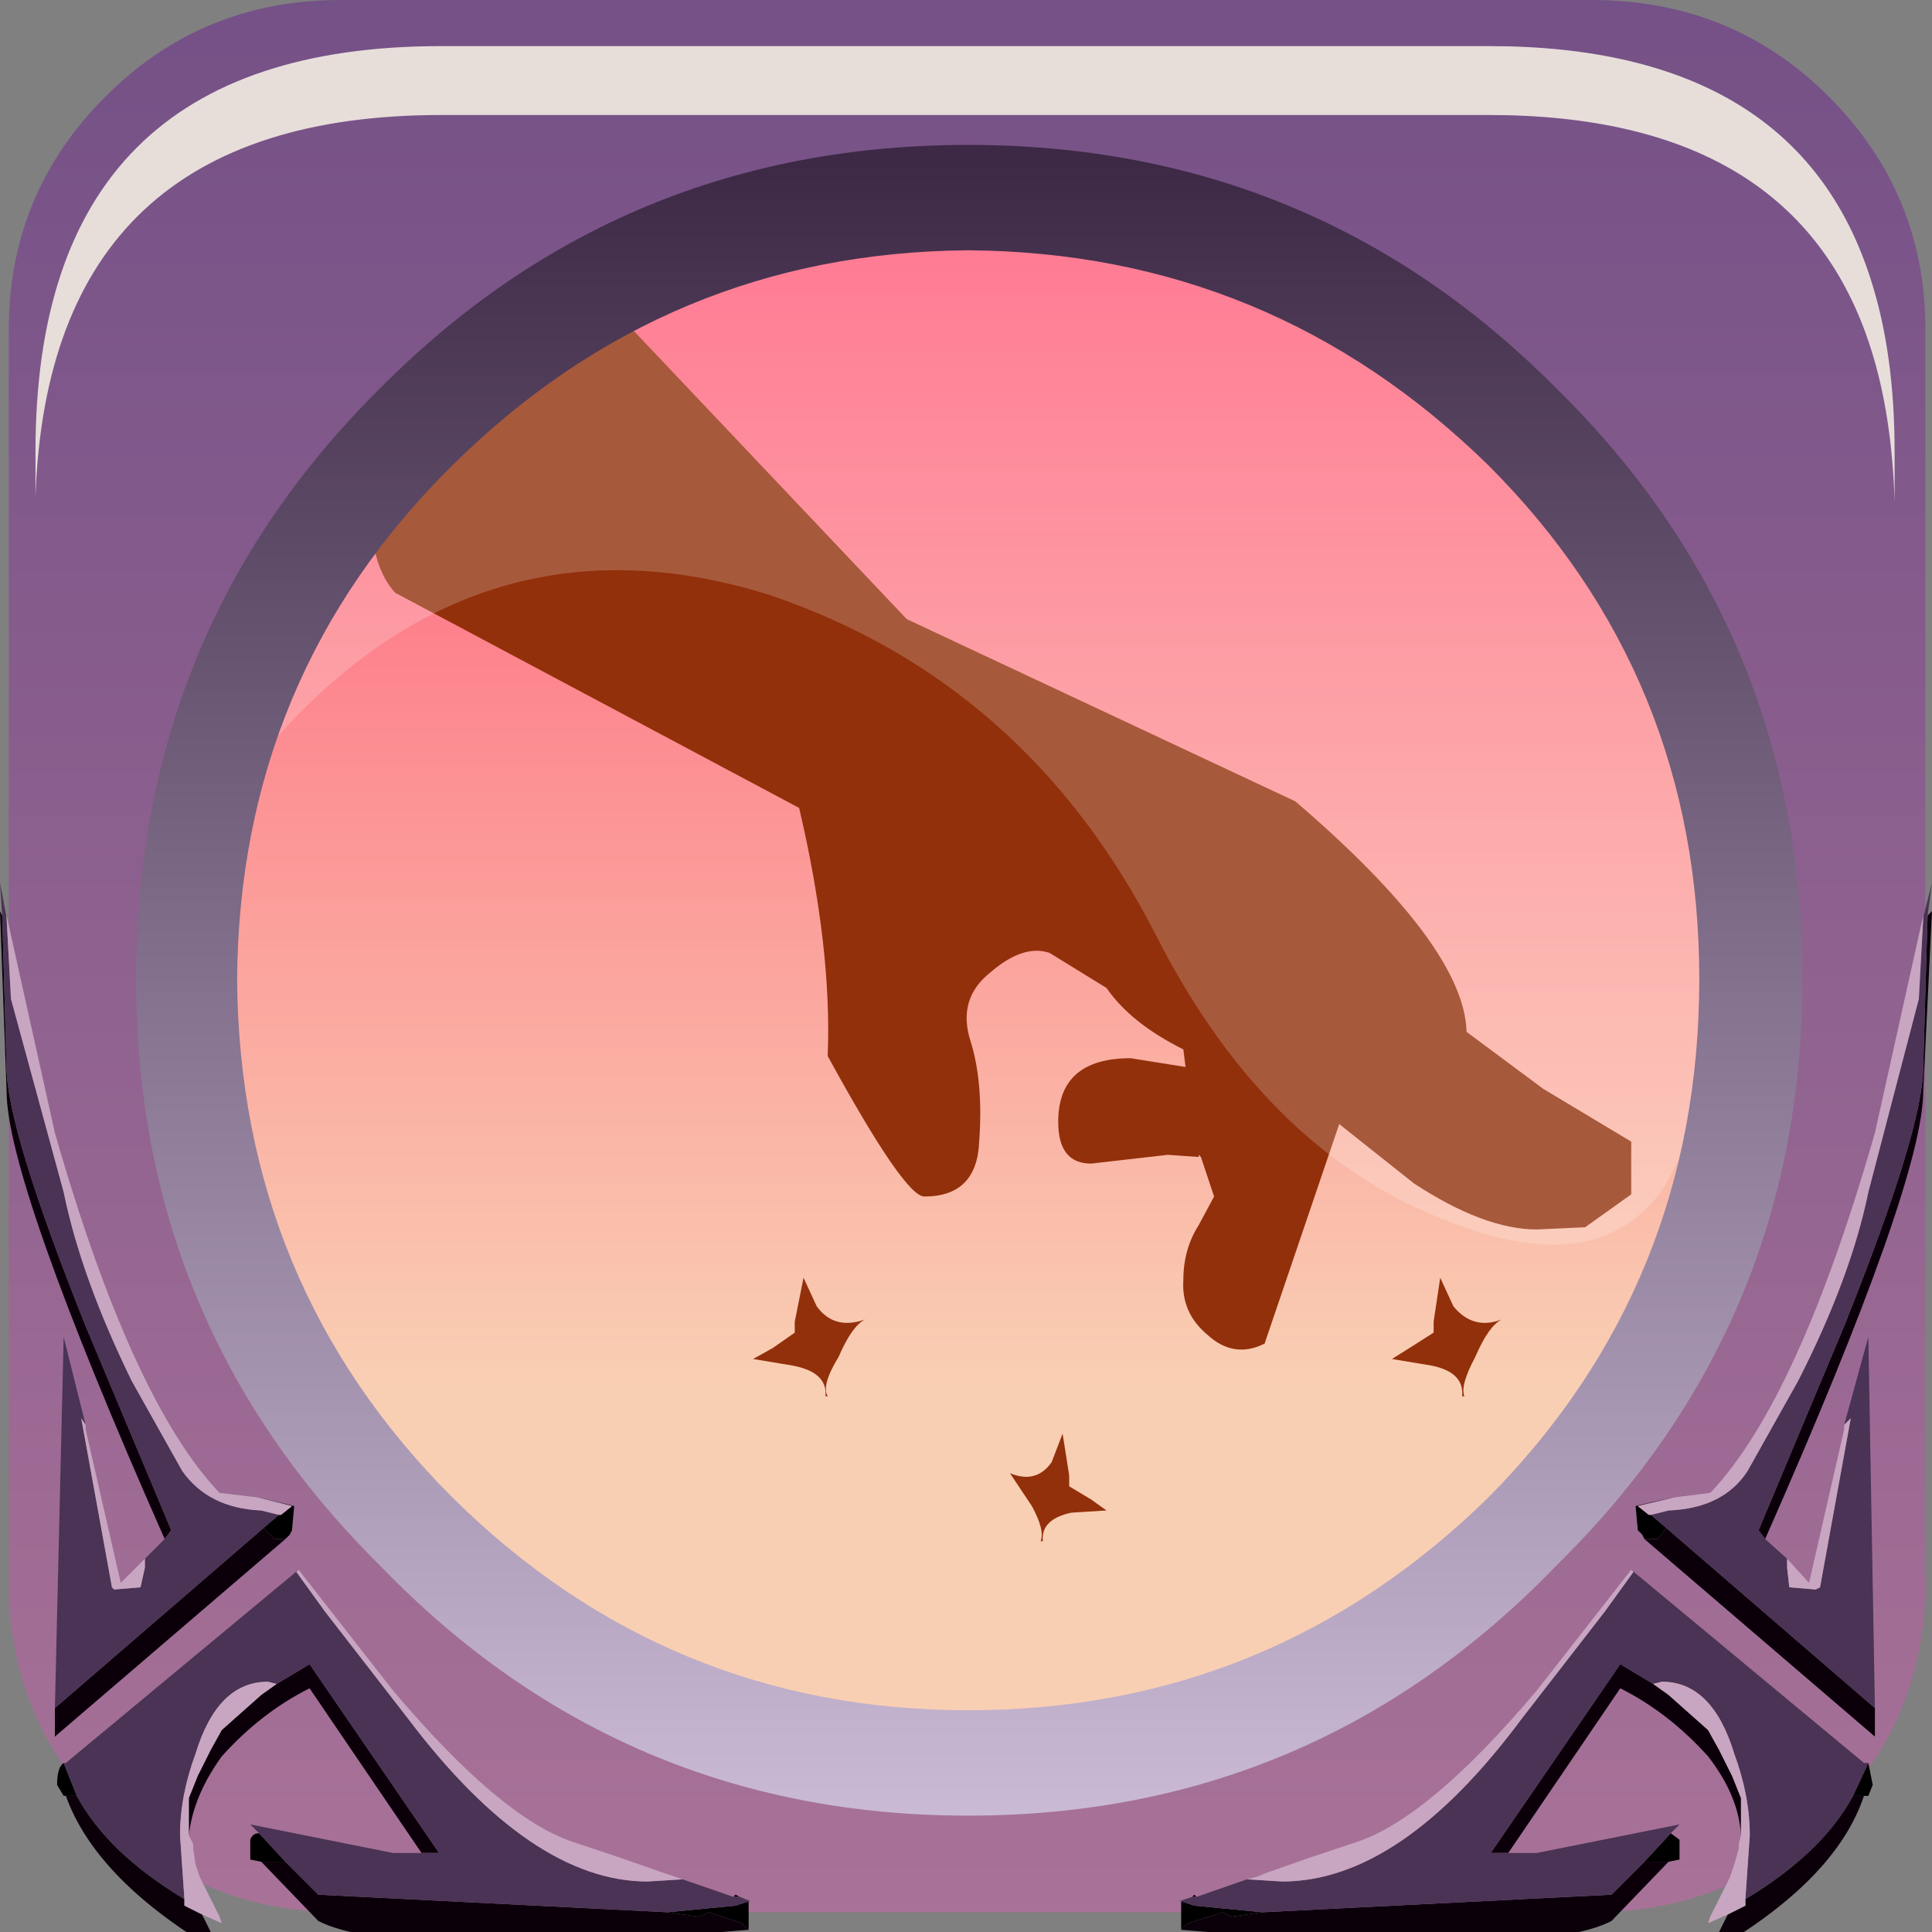 <?xml version="1.0" encoding="UTF-8" standalone="no"?>
<svg xmlns:xlink="http://www.w3.org/1999/xlink" height="44.0px" width="44.0px" xmlns="http://www.w3.org/2000/svg">
  <rect width="100%" height="100%" fill="#808080" stroke="none"/>
  <g transform="matrix(1.0, 0.0, 0.0, 1.0, 0.0, 0.0)">
    <use height="43.55" transform="matrix(1.0, 0.0, 0.0, 1.0, 0.2, 0.0)" width="43.65" xlink:href="#shape0"/>
    <use height="20.15" transform="matrix(1.159, 0.0, 0.0, 1.161, 6.2, 4.95)" width="28.2" xlink:href="#sprite0"/>
    <use height="41.2" transform="matrix(1.0, 0.0, 0.0, 1.0, 0.0, 3.3)" width="44.0" xlink:href="#shape2"/>
    <use height="8.6" transform="matrix(1.208, 0.0, 0.0, 1.207, 0.808, 1.05)" width="35.05" xlink:href="#sprite1"/>
  </g>
  <defs>
    <g id="shape0" transform="matrix(1.0, 0.0, 0.0, 1.0, -0.2, 0.0)">
      <path d="M36.25 0.0 Q39.45 0.0 41.65 2.2 43.85 4.4 43.85 7.5 L43.85 36.05 Q43.85 39.15 41.65 41.35 39.45 43.55 36.25 43.55 L7.75 43.55 Q4.6 43.55 2.4 41.35 0.2 39.15 0.2 36.05 L0.2 7.5 Q0.2 4.4 2.4 2.2 4.6 0.0 7.75 0.0 L36.25 0.0" fill="url(#gradient0)" fill-rule="evenodd" stroke="none"/>
      <path d="M22.0 4.6 Q29.3 4.6 34.45 9.7 39.6 14.85 39.6 22.15 39.6 29.45 34.45 34.55 29.3 39.7 22.0 39.7 14.75 39.7 9.65 34.55 4.45 29.45 4.45 22.15 4.45 14.85 9.65 9.7 14.75 4.6 22.0 4.6" fill="url(#gradient1)" fill-rule="evenodd" stroke="none"/>
      <path d="M27.65 27.25 L27.35 26.35 27.3 26.3 27.3 26.35 26.6 26.3 24.85 26.5 Q24.1 26.5 24.1 25.55 24.1 24.1 25.75 24.1 L27.0 24.3 26.95 23.9 Q25.75 23.3 25.2 22.5 L23.9 21.7 Q23.3 21.5 22.55 22.15 21.8 22.75 22.1 23.7 22.4 24.65 22.3 26.0 22.25 27.25 21.05 27.25 20.6 27.25 18.85 24.05 18.95 21.6 18.2 18.4 L9.0 13.5 Q8.45 12.9 8.45 11.65 8.45 9.3 9.65 8.05 11.0 6.65 13.5 6.55 L20.65 14.1 29.5 18.25 Q33.35 21.55 33.4 23.5 L35.15 24.8 37.15 26.0 37.15 27.2 36.1 27.95 35.0 28.0 Q33.8 28.0 32.2 26.95 L30.5 25.6 28.8 30.6 Q28.1 30.95 27.5 30.4 26.9 29.9 26.95 29.15 26.95 28.45 27.3 27.9 L27.65 27.25 M23.75 35.1 L23.7 35.1 Q23.8 34.85 23.5 34.3 L23.0 33.55 Q23.6 33.8 23.95 33.3 L24.2 32.65 24.35 33.6 24.35 33.85 24.85 34.15 25.2 34.4 24.4 34.45 Q23.7 34.6 23.75 35.1 M19.1 30.9 Q18.7 31.55 18.85 31.8 L18.8 31.8 Q18.85 31.25 18.05 31.1 L17.15 30.95 17.6 30.7 18.1 30.35 18.1 30.1 18.3 29.1 18.6 29.75 Q19.0 30.3 19.7 30.05 19.4 30.2 19.1 30.9 M31.7 30.95 L32.1 30.7 32.65 30.35 32.65 30.1 32.8 29.1 33.1 29.75 Q33.55 30.3 34.2 30.05 33.9 30.2 33.6 30.9 33.25 31.55 33.35 31.8 L33.3 31.8 Q33.35 31.25 32.6 31.1 L31.7 30.95" fill="#92300b" fill-rule="evenodd" stroke="none"/>
    </g>
    <linearGradient gradientTransform="matrix(0.0, -0.055, -0.055, 0.0, 22.0, 18.15)" gradientUnits="userSpaceOnUse" id="gradient0" spreadMethod="pad" x1="-819.2" x2="819.2">
      <stop offset="0.012" stop-color="#bf809f"/>
      <stop offset="1.0" stop-color="#543c7c"/>
    </linearGradient>
    <linearGradient gradientTransform="matrix(0.0, -0.016, -0.016, 0.0, 22.0, 18.75)" gradientUnits="userSpaceOnUse" id="gradient1" spreadMethod="pad" x1="-819.2" x2="819.2">
      <stop offset="0.012" stop-color="#f9cfb3"/>
      <stop offset="1.0" stop-color="#ff5b79"/>
    </linearGradient>
    <g id="sprite0" transform="matrix(1.0, 0.0, 0.0, 1.0, 0.0, 0.0)">
      <use height="20.15" transform="matrix(1.0, 0.0, 0.0, 1.0, 0.0, 0.0)" width="28.2" xlink:href="#shape1"/>
    </g>
    <g id="shape1" transform="matrix(1.0, 0.0, 0.0, 1.0, 0.0, 0.0)">
      <path d="M27.65 18.45 L27.4 18.95 Q26.2 20.8 23.4 19.8 19.6 18.5 17.35 14.05 14.8 9.1 9.75 7.4 4.1 5.65 0.0 10.3 1.0 6.85 3.7 4.15 7.2 0.65 11.9 0.05 L14.8 0.05 18.4 0.65 Q21.55 1.65 24.05 4.15 28.2 8.3 28.2 14.25 28.2 16.45 27.65 18.45" fill="#ffffff" fill-opacity="0.196" fill-rule="evenodd" stroke="none"/>
    </g>
    <g id="shape2" transform="matrix(1.0, 0.0, 0.0, 1.0, 0.0, -3.3)">
      <path d="M43.9 20.85 L44.0 20.75 43.8 24.85 Q43.8 26.9 40.2 35.05 L40.05 34.85 42.0 30.2 Q43.8 25.7 43.8 24.3 L43.9 20.85 M42.7 38.9 L42.7 39.55 37.45 35.05 37.75 35.05 37.95 34.8 42.7 38.9 M28.75 43.55 L36.7 43.15 37.45 42.4 38.0 42.4 36.7 43.75 Q34.95 44.65 26.9 43.95 L27.05 43.8 27.85 43.55 28.05 43.65 28.75 43.55 M34.35 42.2 L33.95 42.2 36.9 37.9 37.65 38.35 38.0 38.6 38.9 39.4 39.15 39.85 39.45 40.45 39.65 40.95 39.65 41.8 Q39.6 40.9 38.9 40.0 38.0 39.0 36.9 38.45 L34.35 42.2 M39.75 43.25 Q41.5 42.2 42.2 40.9 L42.45 40.9 Q41.8 42.85 38.9 44.5 L39.35 43.6 39.75 43.4 39.75 43.25 M6.5 35.05 L1.25 39.55 1.25 38.9 6.0 34.8 6.25 35.05 6.5 35.05 M3.75 35.05 Q0.15 26.9 0.15 24.85 L0.0 20.75 0.05 20.85 0.15 24.3 Q0.15 25.7 1.95 30.2 L3.9 34.85 3.75 35.05 M1.75 40.9 Q2.45 42.2 4.2 43.25 L4.2 43.4 4.6 43.6 5.05 44.5 Q2.2 42.85 1.5 40.9 L1.75 40.9 M6.3 38.35 L7.05 37.9 10.0 42.2 9.6 42.2 7.05 38.45 Q5.95 39.0 5.05 40.0 4.4 40.9 4.3 41.8 L4.3 40.95 4.5 40.45 4.8 39.85 5.05 39.4 5.95 38.6 6.3 38.35 M6.5 42.4 L7.25 43.15 15.2 43.55 15.9 43.65 16.15 43.55 16.9 43.8 17.05 43.95 Q9.0 44.65 7.25 43.75 L5.95 42.4 6.5 42.4" fill="#0b000a" fill-rule="evenodd" stroke="none"/>
      <path d="M37.45 35.05 L37.4 34.95 37.3 34.85 37.25 34.3 37.65 34.2 37.3 34.3 37.55 34.5 37.6 34.5 37.95 34.8 37.75 35.05 37.45 35.05 M27.25 43.2 L27.15 43.2 27.2 43.15 27.25 43.2 M26.9 43.3 L27.2 43.4 28.75 43.55 28.05 43.65 27.85 43.55 27.05 43.8 26.9 43.95 26.9 43.3 M37.45 42.4 L38.05 41.75 38.25 41.9 38.25 42.35 38.0 42.4 37.45 42.4 M42.2 40.9 L42.55 40.15 42.65 40.65 42.55 40.9 42.45 40.9 42.2 40.9 M6.3 34.2 L6.7 34.3 6.65 34.85 6.6 34.95 6.5 35.05 6.25 35.05 6.0 34.8 6.35 34.5 6.4 34.5 6.65 34.3 6.3 34.2 M1.45 40.15 L1.75 40.9 1.5 40.9 1.45 40.9 1.3 40.65 Q1.3 40.25 1.45 40.15 M5.9 41.75 L6.5 42.4 5.95 42.4 5.7 42.35 5.7 41.9 Q5.75 41.75 5.9 41.75 M15.2 43.55 L16.75 43.4 17.05 43.3 17.05 43.95 16.9 43.8 16.15 43.55 15.9 43.65 15.2 43.55 M16.85 43.2 L16.7 43.2 16.75 43.15 16.85 43.2" fill="#000000" fill-rule="evenodd" stroke="none"/>
      <path d="M40.2 35.05 L40.7 35.5 40.7 35.7 40.75 36.15 41.35 36.2 41.45 36.15 42.15 32.3 42.0 32.45 42.55 30.45 42.7 38.9 37.95 34.8 37.6 34.5 38.0 34.4 Q39.25 34.35 39.8 33.5 L40.95 31.45 Q42.15 29.1 42.55 27.15 L43.7 22.75 43.8 20.9 44.0 20.1 43.9 20.85 43.8 24.3 Q43.8 25.7 42.0 30.2 L40.05 34.85 40.2 35.05 M37.65 34.2 L38.15 34.1 37.3 34.3 37.65 34.2 M28.4 42.8 L29.2 42.85 Q31.9 42.85 34.65 39.15 L36.55 36.7 37.2 35.8 37.15 35.75 42.45 40.15 42.55 40.15 42.2 40.9 Q41.5 42.2 39.75 43.25 L39.85 41.8 Q39.85 40.9 39.5 39.95 39.0 38.3 37.85 38.3 L37.65 38.35 36.9 37.9 33.95 42.2 34.35 42.2 35.0 42.2 38.25 41.55 38.05 41.75 37.45 42.4 36.7 43.15 28.75 43.55 27.2 43.4 26.9 43.3 26.85 43.3 27.15 43.2 27.25 43.2 28.4 42.8 M0.05 20.85 L0.0 20.1 0.15 20.9 0.25 22.75 1.45 27.15 Q1.85 29.1 3.0 31.45 L4.15 33.5 Q4.75 34.35 5.95 34.4 L6.35 34.5 6.0 34.8 1.25 38.9 1.45 30.45 1.95 32.45 1.85 32.3 2.55 36.15 2.6 36.2 3.2 36.15 3.3 35.7 3.3 35.5 3.75 35.05 3.9 34.85 1.95 30.2 Q0.15 25.7 0.15 24.3 L0.05 20.85 M5.85 34.1 L6.3 34.2 6.65 34.3 5.85 34.1 M6.8 35.75 L6.75 35.8 7.4 36.7 9.3 39.15 Q12.1 42.85 14.75 42.85 L15.55 42.8 15.4 42.75 16.7 43.2 16.85 43.2 17.1 43.3 17.05 43.3 16.75 43.4 15.2 43.55 7.25 43.15 6.5 42.4 5.9 41.75 5.7 41.55 8.95 42.2 9.6 42.2 10.0 42.2 7.05 37.9 6.3 38.35 6.1 38.3 Q4.95 38.3 4.45 39.95 4.1 40.9 4.1 41.8 L4.2 43.25 Q2.45 42.2 1.75 40.9 L1.45 40.15 1.5 40.15 6.8 35.75" fill="#4a3355" fill-rule="evenodd" stroke="none"/>
      <path d="M40.7 35.5 L41.2 36.05 42.0 32.55 42.0 32.45 42.15 32.3 41.45 36.15 41.35 36.2 40.75 36.15 40.7 35.7 40.7 35.5 M38.15 34.1 L38.95 34.0 Q40.95 31.9 42.7 25.8 L43.8 20.85 43.8 20.9 43.7 22.75 42.55 27.15 Q42.15 29.1 40.95 31.45 L39.8 33.5 Q39.25 34.35 38.0 34.4 L37.6 34.5 37.55 34.5 37.3 34.3 38.15 34.1 M37.15 35.75 L37.2 35.8 36.55 36.7 34.65 39.15 Q31.9 42.85 29.2 42.85 L28.4 42.8 28.6 42.75 28.85 42.65 29.85 42.3 30.9 41.95 Q32.55 41.4 35.0 38.5 L37.15 35.75 M37.65 38.35 L37.85 38.3 Q39.0 38.3 39.5 39.95 39.85 40.9 39.85 41.8 L39.75 43.25 39.75 43.4 39.35 43.6 38.9 43.8 38.95 43.65 39.4 42.75 39.5 42.45 39.6 42.1 39.6 42.05 39.6 42.0 39.65 41.8 39.65 40.95 39.45 40.45 39.15 39.85 38.9 39.4 38.0 38.6 37.65 38.35 M0.15 20.9 L0.15 20.85 1.25 25.8 Q3.0 31.9 5.0 34.0 L5.85 34.1 6.65 34.3 6.4 34.5 6.35 34.5 5.95 34.4 Q4.75 34.35 4.15 33.5 L3.0 31.45 Q1.85 29.1 1.45 27.15 L0.25 22.75 0.15 20.9 M1.95 32.45 L1.95 32.55 2.75 36.05 3.3 35.5 3.3 35.7 3.2 36.15 2.6 36.2 2.55 36.15 1.85 32.3 1.95 32.45 M15.4 42.75 L15.55 42.8 14.75 42.85 Q12.1 42.85 9.3 39.15 L7.4 36.7 6.75 35.8 6.8 35.75 8.95 38.5 Q11.4 41.4 13.05 41.95 L14.1 42.3 15.1 42.65 15.4 42.75 M4.2 43.25 L4.1 41.8 Q4.1 40.9 4.45 39.95 4.95 38.3 6.1 38.3 L6.3 38.35 5.95 38.6 5.05 39.4 4.8 39.85 4.5 40.45 4.3 40.95 4.3 41.8 4.4 42.0 4.4 42.05 4.4 42.1 4.45 42.45 4.55 42.75 5.0 43.65 5.05 43.8 4.6 43.6 4.2 43.4 4.2 43.25" fill="#c8a6c1" fill-rule="evenodd" stroke="none"/>
      <path d="M41.05 22.3 Q41.05 30.15 35.45 35.65 29.95 41.35 22.05 41.35 14.15 41.35 8.65 35.65 3.1 30.15 3.1 22.3 3.1 14.35 8.65 8.85 14.15 3.3 22.05 3.3 29.95 3.3 35.45 8.85 41.05 14.35 41.05 22.3 M33.9 10.6 Q28.95 5.75 22.05 5.7 15.2 5.75 10.3 10.6 5.45 15.4 5.4 22.3 5.45 29.25 10.3 34.1 15.2 38.95 22.05 38.95 28.95 38.95 33.9 34.1 38.7 29.25 38.7 22.3 38.7 15.4 33.9 10.6" fill="url(#gradient2)" fill-rule="evenodd" stroke="none"/>
    </g>
    <linearGradient gradientTransform="matrix(0.0, 0.023, -0.023, 0.0, 22.05, 22.55)" gradientUnits="userSpaceOnUse" id="gradient2" spreadMethod="pad" x1="-819.2" x2="819.2">
      <stop offset="0.0" stop-color="#3d2945"/>
      <stop offset="1.0" stop-color="#cabad6"/>
    </linearGradient>
    <g id="sprite1" transform="matrix(1.0, 0.0, 0.0, 1.0, 0.2, 0.0)">
      <use height="8.6" transform="matrix(1.0, 0.0, 0.0, 1.0, -0.2, 0.0)" width="35.05" xlink:href="#shape3"/>
    </g>
    <g id="shape3" transform="matrix(1.0, 0.0, 0.0, 1.0, 0.2, 0.0)">
      <path d="M34.4 4.4 Q34.85 5.8 34.85 7.65 L34.85 8.6 Q34.8 6.95 34.4 5.7 33.0 1.3 27.2 1.3 L7.45 1.3 Q0.05 1.3 -0.2 8.5 L-0.2 7.65 Q-0.2 0.0 7.45 0.0 L27.2 0.0 Q33.0 0.0 34.4 4.4" fill="#e7deda" fill-rule="evenodd" stroke="none"/>
    </g>
  </defs>
</svg>
